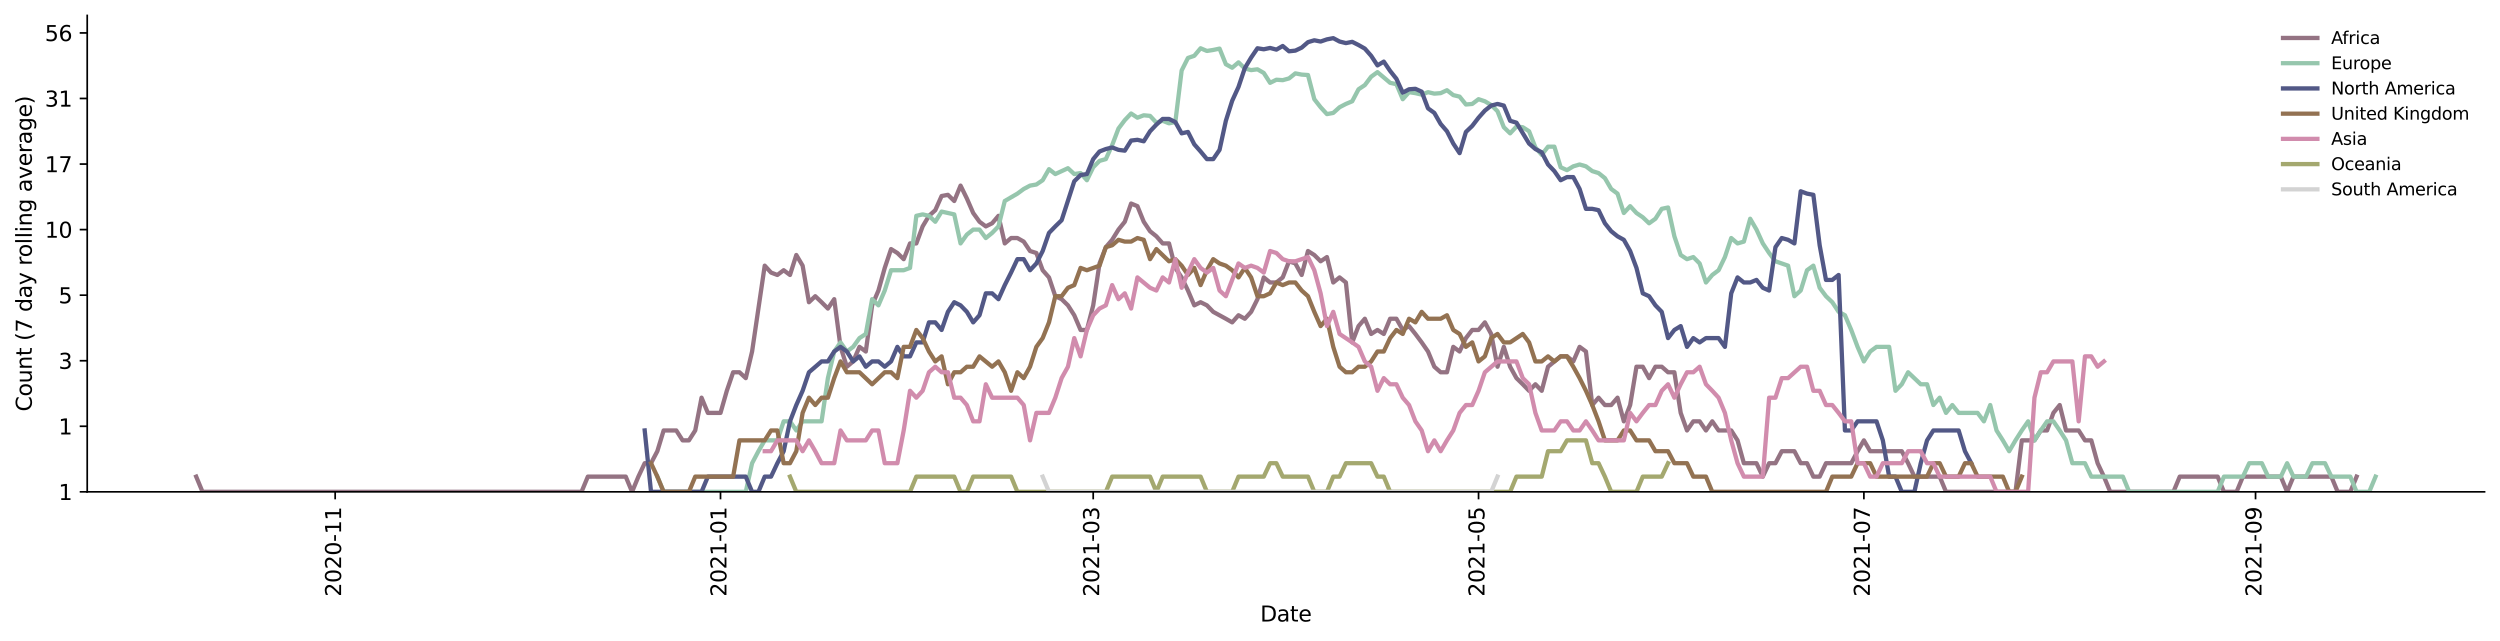 <?xml version="1.0" encoding="utf-8" standalone="no"?>
<!DOCTYPE svg PUBLIC "-//W3C//DTD SVG 1.1//EN"
  "http://www.w3.org/Graphics/SVG/1.1/DTD/svg11.dtd">
<svg height="298.621pt" version="1.1" viewBox="0 0 1163.803 298.621" width="1163.803pt" xmlns="http://www.w3.org/2000/svg" xmlns:xlink="http://www.w3.org/1999/xlink">
 <defs>
  <style type="text/css">*{stroke-linecap:butt;stroke-linejoin:round;}</style>
 </defs>
 <g id="figure_1">
  <g id="patch_1">
   <path d="M 0 298.621 
L 1163.803 298.621 
L 1163.803 0 
L 0 0 
z
" style="fill:#ffffff;"/>
  </g>
  <g id="axes_1">
   <g id="patch_2">
    <path d="M 40.603 228.96 
L 1156.603 228.96 
L 1156.603 7.2 
L 40.603 7.2 
z
" style="fill:#ffffff;"/>
   </g>
   <g id="matplotlib.axis_1">
    <g id="xtick_1">
     <g id="line2d_1">
      <defs>
       <path d="M 0 0 
L 0 3.5 
" id="m519239a15f" style="stroke:#000000;stroke-width:0.8;"/>
      </defs>
      <g>
       <use style="stroke:#000000;stroke-width:0.8;" x="156.026" xlink:href="#m519239a15f" y="228.96"/>
      </g>
     </g>
     <g id="text_1">
      <!-- 2020-11 -->
      <g transform="translate(158.785 277.743)rotate(-90)scale(0.1 -0.1)">
       <defs>
        <path d="M 1228 531 
L 3431 531 
L 3431 0 
L 469 0 
L 469 531 
Q 828 903 1448 1529 
Q 2069 2156 2228 2338 
Q 2531 2678 2651 2914 
Q 2772 3150 2772 3378 
Q 2772 3750 2511 3984 
Q 2250 4219 1831 4219 
Q 1534 4219 1204 4116 
Q 875 4013 500 3803 
L 500 4441 
Q 881 4594 1212 4672 
Q 1544 4750 1819 4750 
Q 2544 4750 2975 4387 
Q 3406 4025 3406 3419 
Q 3406 3131 3298 2873 
Q 3191 2616 2906 2266 
Q 2828 2175 2409 1742 
Q 1991 1309 1228 531 
z
" id="DejaVuSans-32" transform="scale(0.016)"/>
        <path d="M 2034 4250 
Q 1547 4250 1301 3770 
Q 1056 3291 1056 2328 
Q 1056 1369 1301 889 
Q 1547 409 2034 409 
Q 2525 409 2770 889 
Q 3016 1369 3016 2328 
Q 3016 3291 2770 3770 
Q 2525 4250 2034 4250 
z
M 2034 4750 
Q 2819 4750 3233 4129 
Q 3647 3509 3647 2328 
Q 3647 1150 3233 529 
Q 2819 -91 2034 -91 
Q 1250 -91 836 529 
Q 422 1150 422 2328 
Q 422 3509 836 4129 
Q 1250 4750 2034 4750 
z
" id="DejaVuSans-30" transform="scale(0.016)"/>
        <path d="M 313 2009 
L 1997 2009 
L 1997 1497 
L 313 1497 
L 313 2009 
z
" id="DejaVuSans-2d" transform="scale(0.016)"/>
        <path d="M 794 531 
L 1825 531 
L 1825 4091 
L 703 3866 
L 703 4441 
L 1819 4666 
L 2450 4666 
L 2450 531 
L 3481 531 
L 3481 0 
L 794 0 
L 794 531 
z
" id="DejaVuSans-31" transform="scale(0.016)"/>
       </defs>
       <use xlink:href="#DejaVuSans-32"/>
       <use x="63.623" xlink:href="#DejaVuSans-30"/>
       <use x="127.246" xlink:href="#DejaVuSans-32"/>
       <use x="190.869" xlink:href="#DejaVuSans-30"/>
       <use x="254.492" xlink:href="#DejaVuSans-2d"/>
       <use x="290.576" xlink:href="#DejaVuSans-31"/>
       <use x="354.199" xlink:href="#DejaVuSans-31"/>
      </g>
     </g>
    </g>
    <g id="xtick_2">
     <g id="line2d_2">
      <g>
       <use style="stroke:#000000;stroke-width:0.8;" x="335.409" xlink:href="#m519239a15f" y="228.96"/>
      </g>
     </g>
     <g id="text_2">
      <!-- 2021-01 -->
      <g transform="translate(338.169 277.743)rotate(-90)scale(0.1 -0.1)">
       <use xlink:href="#DejaVuSans-32"/>
       <use x="63.623" xlink:href="#DejaVuSans-30"/>
       <use x="127.246" xlink:href="#DejaVuSans-32"/>
       <use x="190.869" xlink:href="#DejaVuSans-31"/>
       <use x="254.492" xlink:href="#DejaVuSans-2d"/>
       <use x="290.576" xlink:href="#DejaVuSans-30"/>
       <use x="354.199" xlink:href="#DejaVuSans-31"/>
      </g>
     </g>
    </g>
    <g id="xtick_3">
     <g id="line2d_3">
      <g>
       <use style="stroke:#000000;stroke-width:0.8;" x="508.911" xlink:href="#m519239a15f" y="228.96"/>
      </g>
     </g>
     <g id="text_3">
      <!-- 2021-03 -->
      <g transform="translate(511.671 277.743)rotate(-90)scale(0.1 -0.1)">
       <defs>
        <path d="M 2597 2516 
Q 3050 2419 3304 2112 
Q 3559 1806 3559 1356 
Q 3559 666 3084 287 
Q 2609 -91 1734 -91 
Q 1441 -91 1130 -33 
Q 819 25 488 141 
L 488 750 
Q 750 597 1062 519 
Q 1375 441 1716 441 
Q 2309 441 2620 675 
Q 2931 909 2931 1356 
Q 2931 1769 2642 2001 
Q 2353 2234 1838 2234 
L 1294 2234 
L 1294 2753 
L 1863 2753 
Q 2328 2753 2575 2939 
Q 2822 3125 2822 3475 
Q 2822 3834 2567 4026 
Q 2313 4219 1838 4219 
Q 1578 4219 1281 4162 
Q 984 4106 628 3988 
L 628 4550 
Q 988 4650 1302 4700 
Q 1616 4750 1894 4750 
Q 2613 4750 3031 4423 
Q 3450 4097 3450 3541 
Q 3450 3153 3228 2886 
Q 3006 2619 2597 2516 
z
" id="DejaVuSans-33" transform="scale(0.016)"/>
       </defs>
       <use xlink:href="#DejaVuSans-32"/>
       <use x="63.623" xlink:href="#DejaVuSans-30"/>
       <use x="127.246" xlink:href="#DejaVuSans-32"/>
       <use x="190.869" xlink:href="#DejaVuSans-31"/>
       <use x="254.492" xlink:href="#DejaVuSans-2d"/>
       <use x="290.576" xlink:href="#DejaVuSans-30"/>
       <use x="354.199" xlink:href="#DejaVuSans-33"/>
      </g>
     </g>
    </g>
    <g id="xtick_4">
     <g id="line2d_4">
      <g>
       <use style="stroke:#000000;stroke-width:0.8;" x="688.295" xlink:href="#m519239a15f" y="228.96"/>
      </g>
     </g>
     <g id="text_4">
      <!-- 2021-05 -->
      <g transform="translate(691.054 277.743)rotate(-90)scale(0.1 -0.1)">
       <defs>
        <path d="M 691 4666 
L 3169 4666 
L 3169 4134 
L 1269 4134 
L 1269 2991 
Q 1406 3038 1543 3061 
Q 1681 3084 1819 3084 
Q 2600 3084 3056 2656 
Q 3513 2228 3513 1497 
Q 3513 744 3044 326 
Q 2575 -91 1722 -91 
Q 1428 -91 1123 -41 
Q 819 9 494 109 
L 494 744 
Q 775 591 1075 516 
Q 1375 441 1709 441 
Q 2250 441 2565 725 
Q 2881 1009 2881 1497 
Q 2881 1984 2565 2268 
Q 2250 2553 1709 2553 
Q 1456 2553 1204 2497 
Q 953 2441 691 2322 
L 691 4666 
z
" id="DejaVuSans-35" transform="scale(0.016)"/>
       </defs>
       <use xlink:href="#DejaVuSans-32"/>
       <use x="63.623" xlink:href="#DejaVuSans-30"/>
       <use x="127.246" xlink:href="#DejaVuSans-32"/>
       <use x="190.869" xlink:href="#DejaVuSans-31"/>
       <use x="254.492" xlink:href="#DejaVuSans-2d"/>
       <use x="290.576" xlink:href="#DejaVuSans-30"/>
       <use x="354.199" xlink:href="#DejaVuSans-35"/>
      </g>
     </g>
    </g>
    <g id="xtick_5">
     <g id="line2d_5">
      <g>
       <use style="stroke:#000000;stroke-width:0.8;" x="867.678" xlink:href="#m519239a15f" y="228.96"/>
      </g>
     </g>
     <g id="text_5">
      <!-- 2021-07 -->
      <g transform="translate(870.438 277.743)rotate(-90)scale(0.1 -0.1)">
       <defs>
        <path d="M 525 4666 
L 3525 4666 
L 3525 4397 
L 1831 0 
L 1172 0 
L 2766 4134 
L 525 4134 
L 525 4666 
z
" id="DejaVuSans-37" transform="scale(0.016)"/>
       </defs>
       <use xlink:href="#DejaVuSans-32"/>
       <use x="63.623" xlink:href="#DejaVuSans-30"/>
       <use x="127.246" xlink:href="#DejaVuSans-32"/>
       <use x="190.869" xlink:href="#DejaVuSans-31"/>
       <use x="254.492" xlink:href="#DejaVuSans-2d"/>
       <use x="290.576" xlink:href="#DejaVuSans-30"/>
       <use x="354.199" xlink:href="#DejaVuSans-37"/>
      </g>
     </g>
    </g>
    <g id="xtick_6">
     <g id="line2d_6">
      <g>
       <use style="stroke:#000000;stroke-width:0.8;" x="1050.002" xlink:href="#m519239a15f" y="228.96"/>
      </g>
     </g>
     <g id="text_6">
      <!-- 2021-09 -->
      <g transform="translate(1052.762 277.743)rotate(-90)scale(0.1 -0.1)">
       <defs>
        <path d="M 703 97 
L 703 672 
Q 941 559 1184 500 
Q 1428 441 1663 441 
Q 2288 441 2617 861 
Q 2947 1281 2994 2138 
Q 2813 1869 2534 1725 
Q 2256 1581 1919 1581 
Q 1219 1581 811 2004 
Q 403 2428 403 3163 
Q 403 3881 828 4315 
Q 1253 4750 1959 4750 
Q 2769 4750 3195 4129 
Q 3622 3509 3622 2328 
Q 3622 1225 3098 567 
Q 2575 -91 1691 -91 
Q 1453 -91 1209 -44 
Q 966 3 703 97 
z
M 1959 2075 
Q 2384 2075 2632 2365 
Q 2881 2656 2881 3163 
Q 2881 3666 2632 3958 
Q 2384 4250 1959 4250 
Q 1534 4250 1286 3958 
Q 1038 3666 1038 3163 
Q 1038 2656 1286 2365 
Q 1534 2075 1959 2075 
z
" id="DejaVuSans-39" transform="scale(0.016)"/>
       </defs>
       <use xlink:href="#DejaVuSans-32"/>
       <use x="63.623" xlink:href="#DejaVuSans-30"/>
       <use x="127.246" xlink:href="#DejaVuSans-32"/>
       <use x="190.869" xlink:href="#DejaVuSans-31"/>
       <use x="254.492" xlink:href="#DejaVuSans-2d"/>
       <use x="290.576" xlink:href="#DejaVuSans-30"/>
       <use x="354.199" xlink:href="#DejaVuSans-39"/>
      </g>
     </g>
    </g>
    <g id="text_7">
     <!-- Date -->
     <g transform="translate(586.652 289.341)scale(0.1 -0.1)">
      <defs>
       <path d="M 1259 4147 
L 1259 519 
L 2022 519 
Q 2988 519 3436 956 
Q 3884 1394 3884 2338 
Q 3884 3275 3436 3711 
Q 2988 4147 2022 4147 
L 1259 4147 
z
M 628 4666 
L 1925 4666 
Q 3281 4666 3915 4102 
Q 4550 3538 4550 2338 
Q 4550 1131 3912 565 
Q 3275 0 1925 0 
L 628 0 
L 628 4666 
z
" id="DejaVuSans-44" transform="scale(0.016)"/>
       <path d="M 2194 1759 
Q 1497 1759 1228 1600 
Q 959 1441 959 1056 
Q 959 750 1161 570 
Q 1363 391 1709 391 
Q 2188 391 2477 730 
Q 2766 1069 2766 1631 
L 2766 1759 
L 2194 1759 
z
M 3341 1997 
L 3341 0 
L 2766 0 
L 2766 531 
Q 2569 213 2275 61 
Q 1981 -91 1556 -91 
Q 1019 -91 701 211 
Q 384 513 384 1019 
Q 384 1609 779 1909 
Q 1175 2209 1959 2209 
L 2766 2209 
L 2766 2266 
Q 2766 2663 2505 2880 
Q 2244 3097 1772 3097 
Q 1472 3097 1187 3025 
Q 903 2953 641 2809 
L 641 3341 
Q 956 3463 1253 3523 
Q 1550 3584 1831 3584 
Q 2591 3584 2966 3190 
Q 3341 2797 3341 1997 
z
" id="DejaVuSans-61" transform="scale(0.016)"/>
       <path d="M 1172 4494 
L 1172 3500 
L 2356 3500 
L 2356 3053 
L 1172 3053 
L 1172 1153 
Q 1172 725 1289 603 
Q 1406 481 1766 481 
L 2356 481 
L 2356 0 
L 1766 0 
Q 1100 0 847 248 
Q 594 497 594 1153 
L 594 3053 
L 172 3053 
L 172 3500 
L 594 3500 
L 594 4494 
L 1172 4494 
z
" id="DejaVuSans-74" transform="scale(0.016)"/>
       <path d="M 3597 1894 
L 3597 1613 
L 953 1613 
Q 991 1019 1311 708 
Q 1631 397 2203 397 
Q 2534 397 2845 478 
Q 3156 559 3463 722 
L 3463 178 
Q 3153 47 2828 -22 
Q 2503 -91 2169 -91 
Q 1331 -91 842 396 
Q 353 884 353 1716 
Q 353 2575 817 3079 
Q 1281 3584 2069 3584 
Q 2775 3584 3186 3129 
Q 3597 2675 3597 1894 
z
M 3022 2063 
Q 3016 2534 2758 2815 
Q 2500 3097 2075 3097 
Q 1594 3097 1305 2825 
Q 1016 2553 972 2059 
L 3022 2063 
z
" id="DejaVuSans-65" transform="scale(0.016)"/>
      </defs>
      <use xlink:href="#DejaVuSans-44"/>
      <use x="77.002" xlink:href="#DejaVuSans-61"/>
      <use x="138.281" xlink:href="#DejaVuSans-74"/>
      <use x="177.49" xlink:href="#DejaVuSans-65"/>
     </g>
    </g>
   </g>
   <g id="matplotlib.axis_2">
    <g id="ytick_1">
     <g id="line2d_7">
      <defs>
       <path d="M 0 0 
L -3.5 0 
" id="m9d8c15769d" style="stroke:#000000;stroke-width:0.8;"/>
      </defs>
      <g>
       <use style="stroke:#000000;stroke-width:0.8;" x="40.603" xlink:href="#m9d8c15769d" y="228.96"/>
      </g>
     </g>
     <g id="text_8">
      <!-- 1 -->
      <g transform="translate(27.241 232.759)scale(0.1 -0.1)">
       <use xlink:href="#DejaVuSans-31"/>
      </g>
     </g>
    </g>
    <g id="ytick_2">
     <g id="line2d_8">
      <g>
       <use style="stroke:#000000;stroke-width:0.8;" x="40.603" xlink:href="#m9d8c15769d" y="198.441"/>
      </g>
     </g>
     <g id="text_9">
      <!-- 1 -->
      <g transform="translate(27.241 202.241)scale(0.1 -0.1)">
       <use xlink:href="#DejaVuSans-31"/>
      </g>
     </g>
    </g>
    <g id="ytick_3">
     <g id="line2d_9">
      <g>
       <use style="stroke:#000000;stroke-width:0.8;" x="40.603" xlink:href="#m9d8c15769d" y="167.923"/>
      </g>
     </g>
     <g id="text_10">
      <!-- 3 -->
      <g transform="translate(27.241 171.722)scale(0.1 -0.1)">
       <use xlink:href="#DejaVuSans-33"/>
      </g>
     </g>
    </g>
    <g id="ytick_4">
     <g id="line2d_10">
      <g>
       <use style="stroke:#000000;stroke-width:0.8;" x="40.603" xlink:href="#m9d8c15769d" y="137.404"/>
      </g>
     </g>
     <g id="text_11">
      <!-- 5 -->
      <g transform="translate(27.241 141.203)scale(0.1 -0.1)">
       <use xlink:href="#DejaVuSans-35"/>
      </g>
     </g>
    </g>
    <g id="ytick_5">
     <g id="line2d_11">
      <g>
       <use style="stroke:#000000;stroke-width:0.8;" x="40.603" xlink:href="#m9d8c15769d" y="106.885"/>
      </g>
     </g>
     <g id="text_12">
      <!-- 10 -->
      <g transform="translate(20.878 110.685)scale(0.1 -0.1)">
       <use xlink:href="#DejaVuSans-31"/>
       <use x="63.623" xlink:href="#DejaVuSans-30"/>
      </g>
     </g>
    </g>
    <g id="ytick_6">
     <g id="line2d_12">
      <g>
       <use style="stroke:#000000;stroke-width:0.8;" x="40.603" xlink:href="#m9d8c15769d" y="76.367"/>
      </g>
     </g>
     <g id="text_13">
      <!-- 17 -->
      <g transform="translate(20.878 80.166)scale(0.1 -0.1)">
       <use xlink:href="#DejaVuSans-31"/>
       <use x="63.623" xlink:href="#DejaVuSans-37"/>
      </g>
     </g>
    </g>
    <g id="ytick_7">
     <g id="line2d_13">
      <g>
       <use style="stroke:#000000;stroke-width:0.8;" x="40.603" xlink:href="#m9d8c15769d" y="45.848"/>
      </g>
     </g>
     <g id="text_14">
      <!-- 31 -->
      <g transform="translate(20.878 49.647)scale(0.1 -0.1)">
       <use xlink:href="#DejaVuSans-33"/>
       <use x="63.623" xlink:href="#DejaVuSans-31"/>
      </g>
     </g>
    </g>
    <g id="ytick_8">
     <g id="line2d_14">
      <g>
       <use style="stroke:#000000;stroke-width:0.8;" x="40.603" xlink:href="#m9d8c15769d" y="15.329"/>
      </g>
     </g>
     <g id="text_15">
      <!-- 56 -->
      <g transform="translate(20.878 19.129)scale(0.1 -0.1)">
       <defs>
        <path d="M 2113 2584 
Q 1688 2584 1439 2293 
Q 1191 2003 1191 1497 
Q 1191 994 1439 701 
Q 1688 409 2113 409 
Q 2538 409 2786 701 
Q 3034 994 3034 1497 
Q 3034 2003 2786 2293 
Q 2538 2584 2113 2584 
z
M 3366 4563 
L 3366 3988 
Q 3128 4100 2886 4159 
Q 2644 4219 2406 4219 
Q 1781 4219 1451 3797 
Q 1122 3375 1075 2522 
Q 1259 2794 1537 2939 
Q 1816 3084 2150 3084 
Q 2853 3084 3261 2657 
Q 3669 2231 3669 1497 
Q 3669 778 3244 343 
Q 2819 -91 2113 -91 
Q 1303 -91 875 529 
Q 447 1150 447 2328 
Q 447 3434 972 4092 
Q 1497 4750 2381 4750 
Q 2619 4750 2861 4703 
Q 3103 4656 3366 4563 
z
" id="DejaVuSans-36" transform="scale(0.016)"/>
       </defs>
       <use xlink:href="#DejaVuSans-35"/>
       <use x="63.623" xlink:href="#DejaVuSans-36"/>
      </g>
     </g>
    </g>
    <g id="text_16">
     <!-- Count (7 day rolling average) -->
     <g transform="translate(14.798 191.548)rotate(-90)scale(0.1 -0.1)">
      <defs>
       <path d="M 4122 4306 
L 4122 3641 
Q 3803 3938 3442 4084 
Q 3081 4231 2675 4231 
Q 1875 4231 1450 3742 
Q 1025 3253 1025 2328 
Q 1025 1406 1450 917 
Q 1875 428 2675 428 
Q 3081 428 3442 575 
Q 3803 722 4122 1019 
L 4122 359 
Q 3791 134 3420 21 
Q 3050 -91 2638 -91 
Q 1578 -91 968 557 
Q 359 1206 359 2328 
Q 359 3453 968 4101 
Q 1578 4750 2638 4750 
Q 3056 4750 3426 4639 
Q 3797 4528 4122 4306 
z
" id="DejaVuSans-43" transform="scale(0.016)"/>
       <path d="M 1959 3097 
Q 1497 3097 1228 2736 
Q 959 2375 959 1747 
Q 959 1119 1226 758 
Q 1494 397 1959 397 
Q 2419 397 2687 759 
Q 2956 1122 2956 1747 
Q 2956 2369 2687 2733 
Q 2419 3097 1959 3097 
z
M 1959 3584 
Q 2709 3584 3137 3096 
Q 3566 2609 3566 1747 
Q 3566 888 3137 398 
Q 2709 -91 1959 -91 
Q 1206 -91 779 398 
Q 353 888 353 1747 
Q 353 2609 779 3096 
Q 1206 3584 1959 3584 
z
" id="DejaVuSans-6f" transform="scale(0.016)"/>
       <path d="M 544 1381 
L 544 3500 
L 1119 3500 
L 1119 1403 
Q 1119 906 1312 657 
Q 1506 409 1894 409 
Q 2359 409 2629 706 
Q 2900 1003 2900 1516 
L 2900 3500 
L 3475 3500 
L 3475 0 
L 2900 0 
L 2900 538 
Q 2691 219 2414 64 
Q 2138 -91 1772 -91 
Q 1169 -91 856 284 
Q 544 659 544 1381 
z
M 1991 3584 
L 1991 3584 
z
" id="DejaVuSans-75" transform="scale(0.016)"/>
       <path d="M 3513 2113 
L 3513 0 
L 2938 0 
L 2938 2094 
Q 2938 2591 2744 2837 
Q 2550 3084 2163 3084 
Q 1697 3084 1428 2787 
Q 1159 2491 1159 1978 
L 1159 0 
L 581 0 
L 581 3500 
L 1159 3500 
L 1159 2956 
Q 1366 3272 1645 3428 
Q 1925 3584 2291 3584 
Q 2894 3584 3203 3211 
Q 3513 2838 3513 2113 
z
" id="DejaVuSans-6e" transform="scale(0.016)"/>
       <path id="DejaVuSans-20" transform="scale(0.016)"/>
       <path d="M 1984 4856 
Q 1566 4138 1362 3434 
Q 1159 2731 1159 2009 
Q 1159 1288 1364 580 
Q 1569 -128 1984 -844 
L 1484 -844 
Q 1016 -109 783 600 
Q 550 1309 550 2009 
Q 550 2706 781 3412 
Q 1013 4119 1484 4856 
L 1984 4856 
z
" id="DejaVuSans-28" transform="scale(0.016)"/>
       <path d="M 2906 2969 
L 2906 4863 
L 3481 4863 
L 3481 0 
L 2906 0 
L 2906 525 
Q 2725 213 2448 61 
Q 2172 -91 1784 -91 
Q 1150 -91 751 415 
Q 353 922 353 1747 
Q 353 2572 751 3078 
Q 1150 3584 1784 3584 
Q 2172 3584 2448 3432 
Q 2725 3281 2906 2969 
z
M 947 1747 
Q 947 1113 1208 752 
Q 1469 391 1925 391 
Q 2381 391 2643 752 
Q 2906 1113 2906 1747 
Q 2906 2381 2643 2742 
Q 2381 3103 1925 3103 
Q 1469 3103 1208 2742 
Q 947 2381 947 1747 
z
" id="DejaVuSans-64" transform="scale(0.016)"/>
       <path d="M 2059 -325 
Q 1816 -950 1584 -1140 
Q 1353 -1331 966 -1331 
L 506 -1331 
L 506 -850 
L 844 -850 
Q 1081 -850 1212 -737 
Q 1344 -625 1503 -206 
L 1606 56 
L 191 3500 
L 800 3500 
L 1894 763 
L 2988 3500 
L 3597 3500 
L 2059 -325 
z
" id="DejaVuSans-79" transform="scale(0.016)"/>
       <path d="M 2631 2963 
Q 2534 3019 2420 3045 
Q 2306 3072 2169 3072 
Q 1681 3072 1420 2755 
Q 1159 2438 1159 1844 
L 1159 0 
L 581 0 
L 581 3500 
L 1159 3500 
L 1159 2956 
Q 1341 3275 1631 3429 
Q 1922 3584 2338 3584 
Q 2397 3584 2469 3576 
Q 2541 3569 2628 3553 
L 2631 2963 
z
" id="DejaVuSans-72" transform="scale(0.016)"/>
       <path d="M 603 4863 
L 1178 4863 
L 1178 0 
L 603 0 
L 603 4863 
z
" id="DejaVuSans-6c" transform="scale(0.016)"/>
       <path d="M 603 3500 
L 1178 3500 
L 1178 0 
L 603 0 
L 603 3500 
z
M 603 4863 
L 1178 4863 
L 1178 4134 
L 603 4134 
L 603 4863 
z
" id="DejaVuSans-69" transform="scale(0.016)"/>
       <path d="M 2906 1791 
Q 2906 2416 2648 2759 
Q 2391 3103 1925 3103 
Q 1463 3103 1205 2759 
Q 947 2416 947 1791 
Q 947 1169 1205 825 
Q 1463 481 1925 481 
Q 2391 481 2648 825 
Q 2906 1169 2906 1791 
z
M 3481 434 
Q 3481 -459 3084 -895 
Q 2688 -1331 1869 -1331 
Q 1566 -1331 1297 -1286 
Q 1028 -1241 775 -1147 
L 775 -588 
Q 1028 -725 1275 -790 
Q 1522 -856 1778 -856 
Q 2344 -856 2625 -561 
Q 2906 -266 2906 331 
L 2906 616 
Q 2728 306 2450 153 
Q 2172 0 1784 0 
Q 1141 0 747 490 
Q 353 981 353 1791 
Q 353 2603 747 3093 
Q 1141 3584 1784 3584 
Q 2172 3584 2450 3431 
Q 2728 3278 2906 2969 
L 2906 3500 
L 3481 3500 
L 3481 434 
z
" id="DejaVuSans-67" transform="scale(0.016)"/>
       <path d="M 191 3500 
L 800 3500 
L 1894 563 
L 2988 3500 
L 3597 3500 
L 2284 0 
L 1503 0 
L 191 3500 
z
" id="DejaVuSans-76" transform="scale(0.016)"/>
       <path d="M 513 4856 
L 1013 4856 
Q 1481 4119 1714 3412 
Q 1947 2706 1947 2009 
Q 1947 1309 1714 600 
Q 1481 -109 1013 -844 
L 513 -844 
Q 928 -128 1133 580 
Q 1338 1288 1338 2009 
Q 1338 2731 1133 3434 
Q 928 4138 513 4856 
z
" id="DejaVuSans-29" transform="scale(0.016)"/>
      </defs>
      <use xlink:href="#DejaVuSans-43"/>
      <use x="69.824" xlink:href="#DejaVuSans-6f"/>
      <use x="131.006" xlink:href="#DejaVuSans-75"/>
      <use x="194.385" xlink:href="#DejaVuSans-6e"/>
      <use x="257.764" xlink:href="#DejaVuSans-74"/>
      <use x="296.973" xlink:href="#DejaVuSans-20"/>
      <use x="328.76" xlink:href="#DejaVuSans-28"/>
      <use x="367.773" xlink:href="#DejaVuSans-37"/>
      <use x="431.396" xlink:href="#DejaVuSans-20"/>
      <use x="463.184" xlink:href="#DejaVuSans-64"/>
      <use x="526.66" xlink:href="#DejaVuSans-61"/>
      <use x="587.939" xlink:href="#DejaVuSans-79"/>
      <use x="647.119" xlink:href="#DejaVuSans-20"/>
      <use x="678.906" xlink:href="#DejaVuSans-72"/>
      <use x="717.77" xlink:href="#DejaVuSans-6f"/>
      <use x="778.951" xlink:href="#DejaVuSans-6c"/>
      <use x="806.734" xlink:href="#DejaVuSans-6c"/>
      <use x="834.518" xlink:href="#DejaVuSans-69"/>
      <use x="862.301" xlink:href="#DejaVuSans-6e"/>
      <use x="925.68" xlink:href="#DejaVuSans-67"/>
      <use x="989.156" xlink:href="#DejaVuSans-20"/>
      <use x="1020.943" xlink:href="#DejaVuSans-61"/>
      <use x="1082.223" xlink:href="#DejaVuSans-76"/>
      <use x="1141.402" xlink:href="#DejaVuSans-65"/>
      <use x="1202.926" xlink:href="#DejaVuSans-72"/>
      <use x="1244.039" xlink:href="#DejaVuSans-61"/>
      <use x="1305.318" xlink:href="#DejaVuSans-67"/>
      <use x="1368.795" xlink:href="#DejaVuSans-65"/>
      <use x="1430.318" xlink:href="#DejaVuSans-29"/>
     </g>
    </g>
   </g>
   <g id="line2d_15">
    <path clip-path="url(#p90773773af)" d="M 91.33 221.881 
L 94.271 228.96 
L 270.714 228.96 
L 273.655 221.881 
L 291.299 221.881 
L 294.239 228.96 
L 297.18 221.881 
L 300.121 215.636 
L 303.062 215.636 
L 306.002 210.05 
L 308.943 200.384 
L 314.824 200.384 
L 317.765 204.997 
L 320.706 204.997 
L 323.647 200.384 
L 326.587 185.133 
L 329.528 192.212 
L 335.409 192.212 
L 338.35 181.918 
L 341.291 173.302 
L 344.232 173.302 
L 347.172 176.022 
L 350.113 163.636 
L 355.994 123.674 
L 358.935 126.888 
L 361.876 128.004 
L 364.817 125.795 
L 367.757 128.004 
L 370.698 118.716 
L 373.639 123.674 
L 376.579 140.687 
L 379.52 137.896 
L 382.461 140.687 
L 385.402 143.634 
L 388.342 139.274 
L 391.283 161.472 
L 394.224 170.716 
L 397.164 168.249 
L 400.105 161.472 
L 403.046 163.636 
L 405.987 142.14 
L 408.927 135.245 
L 411.868 124.724 
L 414.809 115.949 
L 417.749 117.777 
L 420.69 120.644 
L 423.631 113.32 
L 426.572 113.32 
L 429.512 105.392 
L 432.453 100.473 
L 435.394 97.854 
L 438.334 91.256 
L 441.275 90.695 
L 444.216 93.562 
L 447.156 86.409 
L 450.097 92.396 
L 453.038 99.147 
L 455.979 103.228 
L 458.919 105.392 
L 461.86 103.939 
L 464.801 100.473 
L 467.741 113.32 
L 470.682 110.814 
L 473.623 110.814 
L 476.564 112.471 
L 479.504 116.855 
L 482.445 117.777 
L 485.386 125.795 
L 488.326 129.145 
L 491.267 137.896 
L 494.208 139.274 
L 497.149 142.14 
L 500.089 146.753 
L 503.03 153.603 
L 505.971 153.603 
L 508.911 142.14 
L 511.852 122.645 
L 514.793 115.058 
L 517.734 111.636 
L 520.674 106.885 
L 523.615 103.228 
L 526.556 94.753 
L 529.496 95.972 
L 532.437 103.228 
L 535.378 107.648 
L 538.319 110.005 
L 541.259 113.32 
L 544.2 113.32 
L 547.141 124.724 
L 550.081 129.145 
L 553.022 135.245 
L 555.963 142.14 
L 558.904 140.687 
L 561.844 142.14 
L 564.785 145.17 
L 570.666 148.384 
L 573.607 150.068 
L 576.548 146.753 
L 579.489 148.384 
L 582.429 145.17 
L 585.37 139.274 
L 588.311 129.145 
L 591.251 131.501 
L 594.192 131.501 
L 597.133 129.145 
L 600.073 121.635 
L 603.014 122.645 
L 605.955 128.004 
L 608.896 116.855 
L 611.836 118.716 
L 614.777 121.635 
L 617.718 119.671 
L 620.658 131.501 
L 623.599 129.145 
L 626.54 131.501 
L 629.481 159.393 
L 632.421 151.806 
L 635.362 148.384 
L 638.303 155.464 
L 641.243 153.603 
L 644.184 155.464 
L 647.125 148.384 
L 650.066 148.384 
L 653.006 153.603 
L 655.947 151.806 
L 658.888 155.464 
L 661.828 159.393 
L 664.769 163.636 
L 667.71 170.716 
L 670.651 173.302 
L 673.591 173.302 
L 676.532 161.472 
L 679.473 163.636 
L 682.413 157.392 
L 685.354 153.603 
L 688.295 153.603 
L 691.236 150.068 
L 694.176 155.464 
L 697.117 170.716 
L 700.058 161.472 
L 702.998 170.716 
L 705.939 176.022 
L 708.88 178.888 
L 711.821 181.918 
L 714.761 178.888 
L 717.702 181.918 
L 720.643 170.716 
L 726.524 165.893 
L 729.465 165.893 
L 732.405 168.249 
L 735.346 161.472 
L 738.287 163.636 
L 741.228 188.554 
L 744.168 185.133 
L 747.109 188.554 
L 750.05 188.554 
L 752.99 185.133 
L 755.931 196.141 
L 758.872 188.554 
L 761.813 170.716 
L 764.753 170.716 
L 767.694 176.022 
L 770.635 170.716 
L 773.575 170.716 
L 776.516 173.302 
L 779.457 173.302 
L 782.398 192.212 
L 785.338 200.384 
L 788.279 196.141 
L 791.22 196.141 
L 794.16 200.384 
L 797.101 196.141 
L 800.042 200.384 
L 805.923 200.384 
L 808.864 204.997 
L 811.805 215.636 
L 817.686 215.636 
L 820.627 221.881 
L 823.568 215.636 
L 826.508 215.636 
L 829.449 210.05 
L 835.33 210.05 
L 838.271 215.636 
L 841.212 215.636 
L 844.153 221.881 
L 847.093 221.881 
L 850.034 215.636 
L 861.797 215.636 
L 864.738 210.05 
L 867.678 204.997 
L 870.619 210.05 
L 885.322 210.05 
L 888.263 215.636 
L 891.204 221.881 
L 902.967 221.881 
L 905.907 228.96 
L 938.255 228.96 
L 941.196 204.997 
L 947.077 204.997 
L 950.018 200.384 
L 952.959 200.384 
L 955.9 192.212 
L 958.84 188.554 
L 961.781 200.384 
L 967.662 200.384 
L 970.603 204.997 
L 973.544 204.997 
L 976.485 215.636 
L 979.425 221.881 
L 982.366 228.96 
L 1011.773 228.96 
L 1014.714 221.881 
L 1032.358 221.881 
L 1035.299 228.96 
L 1041.18 228.96 
L 1044.121 221.881 
L 1061.765 221.881 
L 1064.706 228.96 
L 1067.647 221.881 
L 1085.291 221.881 
L 1088.232 228.96 
L 1094.113 228.96 
L 1097.054 221.881 
L 1097.054 221.881 
" style="fill:none;stroke:#947383;stroke-linecap:square;stroke-width:2;"/>
   </g>
   <g id="line2d_16">
    <path clip-path="url(#p90773773af)" d="M 306.002 221.881 
L 308.943 228.96 
L 347.172 228.96 
L 350.113 215.636 
L 353.054 210.05 
L 355.994 204.997 
L 361.876 204.997 
L 364.817 196.141 
L 367.757 196.141 
L 370.698 200.384 
L 373.639 196.141 
L 382.461 196.141 
L 385.402 176.022 
L 388.342 163.636 
L 391.283 159.393 
L 394.224 163.636 
L 397.164 161.472 
L 400.105 157.392 
L 403.046 155.464 
L 405.987 139.274 
L 408.927 142.14 
L 411.868 135.245 
L 414.809 125.795 
L 420.69 125.795 
L 423.631 124.724 
L 426.572 100.473 
L 429.512 99.806 
L 432.453 100.473 
L 435.394 103.228 
L 438.334 98.497 
L 444.216 99.806 
L 447.156 113.32 
L 450.097 109.208 
L 453.038 106.885 
L 455.979 106.885 
L 458.919 110.814 
L 461.86 108.422 
L 464.801 105.392 
L 467.741 93.562 
L 473.623 90.14 
L 476.564 87.976 
L 479.504 86.409 
L 482.445 85.896 
L 485.386 83.896 
L 488.326 78.753 
L 491.267 81.029 
L 497.149 78.31 
L 500.089 81.029 
L 503.03 80.566 
L 505.971 83.896 
L 508.911 77.87 
L 511.852 74.888 
L 514.793 74.066 
L 517.734 67.551 
L 520.674 59.844 
L 523.615 55.937 
L 526.556 52.843 
L 529.496 54.791 
L 532.437 53.669 
L 535.378 53.947 
L 538.319 57.109 
L 541.259 56.228 
L 544.2 57.406 
L 547.141 56.814 
L 550.081 32.824 
L 553.022 26.977 
L 555.963 25.98 
L 558.904 22.476 
L 561.844 23.723 
L 564.785 23.252 
L 567.726 22.63 
L 570.666 29.908 
L 573.607 31.529 
L 576.548 29.029 
L 579.489 31.896 
L 582.429 32.637 
L 585.37 32.265 
L 588.311 33.96 
L 591.251 38.556 
L 594.192 37.115 
L 597.133 37.318 
L 600.073 36.509 
L 603.014 34.152 
L 605.955 34.731 
L 608.896 34.926 
L 611.836 46.175 
L 614.777 49.919 
L 617.718 53.117 
L 620.658 52.57 
L 623.599 49.919 
L 626.54 48.389 
L 629.481 47.148 
L 632.421 41.562 
L 635.362 39.61 
L 638.303 35.711 
L 641.243 33.579 
L 647.125 38.556 
L 650.066 39.186 
L 653.006 46.175 
L 655.947 42.904 
L 658.888 43.359 
L 661.828 44.049 
L 664.769 42.904 
L 667.71 43.588 
L 670.651 43.359 
L 673.591 42.005 
L 676.532 44.281 
L 679.473 44.983 
L 682.413 48.641 
L 685.354 48.389 
L 688.295 46.175 
L 691.236 47.148 
L 694.176 48.894 
L 697.117 51.761 
L 700.058 59.224 
L 702.998 62.073 
L 705.939 58.916 
L 708.88 59.224 
L 711.821 61.106 
L 714.761 68.644 
L 717.702 72.065 
L 720.643 68.277 
L 723.583 68.277 
L 726.524 77.87 
L 729.465 79.201 
L 732.405 77.433 
L 735.346 76.571 
L 738.287 77.433 
L 741.228 79.652 
L 744.168 80.566 
L 747.109 82.923 
L 750.05 87.976 
L 752.99 90.14 
L 755.931 99.147 
L 758.872 95.972 
L 761.813 99.147 
L 764.753 101.148 
L 767.694 103.939 
L 770.635 101.832 
L 773.575 97.219 
L 776.516 96.592 
L 779.457 110.005 
L 782.398 118.716 
L 785.338 120.644 
L 788.279 119.671 
L 791.22 122.645 
L 794.16 131.501 
L 797.101 128.004 
L 800.042 125.795 
L 802.983 119.671 
L 805.923 110.814 
L 808.864 113.32 
L 811.805 112.471 
L 814.745 101.832 
L 817.686 106.885 
L 820.627 113.32 
L 823.568 117.777 
L 826.508 121.635 
L 832.39 123.674 
L 835.33 137.896 
L 838.271 135.245 
L 841.212 125.795 
L 844.153 123.674 
L 847.093 133.968 
L 850.034 137.896 
L 852.975 140.687 
L 855.915 145.17 
L 858.856 146.753 
L 861.797 153.603 
L 864.738 161.472 
L 867.678 168.249 
L 870.619 163.636 
L 873.56 161.472 
L 879.441 161.472 
L 882.382 181.918 
L 885.322 178.888 
L 888.263 173.302 
L 894.145 178.888 
L 897.085 178.888 
L 900.026 188.554 
L 902.967 185.133 
L 905.907 192.212 
L 908.848 188.554 
L 911.789 192.212 
L 920.611 192.212 
L 923.552 196.141 
L 926.492 188.554 
L 929.433 200.384 
L 932.374 204.997 
L 935.315 210.05 
L 938.255 204.997 
L 941.196 200.384 
L 944.137 196.141 
L 947.077 204.997 
L 950.018 200.384 
L 952.959 196.141 
L 955.9 196.141 
L 958.84 200.384 
L 961.781 204.997 
L 964.722 215.636 
L 970.603 215.636 
L 973.544 221.881 
L 988.247 221.881 
L 991.188 228.96 
L 1032.358 228.96 
L 1035.299 221.881 
L 1044.121 221.881 
L 1047.062 215.636 
L 1052.943 215.636 
L 1055.884 221.881 
L 1061.765 221.881 
L 1064.706 215.636 
L 1067.647 221.881 
L 1073.528 221.881 
L 1076.469 215.636 
L 1082.35 215.636 
L 1085.291 221.881 
L 1094.113 221.881 
L 1097.054 228.96 
L 1102.935 228.96 
L 1105.876 221.881 
L 1105.876 221.881 
" style="fill:none;stroke:#96c6ad;stroke-linecap:square;stroke-width:2;"/>
   </g>
   <g id="line2d_17">
    <path clip-path="url(#p90773773af)" d="M 300.121 200.384 
L 303.062 228.96 
L 326.587 228.96 
L 329.528 221.881 
L 347.172 221.881 
L 350.113 228.96 
L 353.054 228.96 
L 355.994 221.881 
L 358.935 221.881 
L 361.876 215.636 
L 364.817 210.05 
L 367.757 196.141 
L 370.698 188.554 
L 373.639 181.918 
L 376.579 173.302 
L 382.461 168.249 
L 385.402 168.249 
L 388.342 163.636 
L 391.283 161.472 
L 394.224 163.636 
L 397.164 168.249 
L 400.105 165.893 
L 403.046 170.716 
L 405.987 168.249 
L 408.927 168.249 
L 411.868 170.716 
L 414.809 168.249 
L 417.749 161.472 
L 420.69 165.893 
L 423.631 165.893 
L 426.572 159.393 
L 429.512 159.393 
L 432.453 150.068 
L 435.394 150.068 
L 438.334 153.603 
L 441.275 145.17 
L 444.216 140.687 
L 447.156 142.14 
L 450.097 145.17 
L 453.038 150.068 
L 455.979 146.753 
L 458.919 136.554 
L 461.86 136.554 
L 464.801 139.274 
L 467.741 132.72 
L 470.682 126.888 
L 473.623 120.644 
L 476.564 120.644 
L 479.504 125.795 
L 482.445 122.645 
L 485.386 116.855 
L 488.326 108.422 
L 491.267 105.392 
L 494.208 102.525 
L 500.089 84.389 
L 503.03 81.496 
L 505.971 81.029 
L 508.911 74.066 
L 511.852 70.517 
L 514.793 69.385 
L 517.734 68.644 
L 520.674 69.76 
L 523.615 70.137 
L 526.556 65.43 
L 529.496 65.084 
L 532.437 65.777 
L 535.378 61.106 
L 538.319 58.005 
L 541.259 55.361 
L 544.2 55.361 
L 547.141 56.814 
L 550.081 62.073 
L 553.022 61.427 
L 555.963 67.191 
L 558.904 70.517 
L 561.844 74.066 
L 564.785 74.066 
L 567.726 69.76 
L 570.666 56.228 
L 573.607 46.903 
L 576.548 40.469 
L 579.489 31.712 
L 582.429 26.809 
L 585.37 22.476 
L 588.311 22.94 
L 591.251 22.322 
L 594.192 23.096 
L 597.133 21.408 
L 600.073 23.881 
L 603.014 23.566 
L 605.955 22.168 
L 608.896 19.625 
L 611.836 18.756 
L 614.777 19.334 
L 617.718 18.327 
L 620.658 17.76 
L 623.599 19.334 
L 626.54 20.065 
L 629.481 19.48 
L 632.421 20.956 
L 635.362 22.63 
L 638.303 25.98 
L 641.243 30.443 
L 644.184 28.682 
L 647.125 33.012 
L 650.066 36.71 
L 653.006 43.131 
L 655.947 41.562 
L 658.888 41.341 
L 661.828 42.678 
L 664.769 50.438 
L 667.71 52.57 
L 670.651 57.705 
L 673.591 61.106 
L 676.532 66.834 
L 679.473 71.286 
L 682.413 61.427 
L 685.354 58.611 
L 688.295 54.791 
L 691.236 51.493 
L 694.176 49.148 
L 697.117 48.389 
L 700.058 49.148 
L 702.998 56.228 
L 705.939 57.109 
L 711.821 66.834 
L 714.761 69.385 
L 717.702 70.9 
L 720.643 76.571 
L 723.583 79.652 
L 726.524 83.896 
L 729.465 82.443 
L 732.405 82.443 
L 735.346 87.976 
L 738.287 97.219 
L 741.228 97.219 
L 744.168 97.854 
L 747.109 103.939 
L 750.05 107.648 
L 752.99 110.005 
L 755.931 111.636 
L 758.872 116.855 
L 761.813 124.724 
L 764.753 136.554 
L 767.694 137.896 
L 770.635 142.14 
L 773.575 145.17 
L 776.516 157.392 
L 779.457 153.603 
L 782.398 151.806 
L 785.338 161.472 
L 788.279 157.392 
L 791.22 159.393 
L 794.16 157.392 
L 800.042 157.392 
L 802.983 161.472 
L 805.923 136.554 
L 808.864 129.145 
L 811.805 131.501 
L 814.745 131.501 
L 817.686 130.31 
L 820.627 133.968 
L 823.568 135.245 
L 826.508 115.058 
L 829.449 110.814 
L 832.39 111.636 
L 835.33 113.32 
L 838.271 89.047 
L 841.212 90.14 
L 844.153 90.695 
L 847.093 114.182 
L 850.034 130.31 
L 852.975 130.31 
L 855.915 128.004 
L 858.856 200.384 
L 861.797 200.384 
L 864.738 196.141 
L 873.56 196.141 
L 876.5 204.997 
L 879.441 221.881 
L 882.382 221.881 
L 885.322 228.96 
L 891.204 228.96 
L 894.145 215.636 
L 897.085 204.997 
L 900.026 200.384 
L 911.789 200.384 
L 914.73 210.05 
L 917.67 215.636 
L 917.67 215.636 
" style="fill:none;stroke:#525886;stroke-linecap:square;stroke-width:2;"/>
   </g>
   <g id="line2d_18">
    <path clip-path="url(#p90773773af)" d="M 303.062 215.636 
L 306.002 221.881 
L 308.943 228.96 
L 320.706 228.96 
L 323.647 221.881 
L 341.291 221.881 
L 344.232 204.997 
L 355.994 204.997 
L 358.935 200.384 
L 361.876 200.384 
L 364.817 215.636 
L 367.757 215.636 
L 370.698 210.05 
L 373.639 192.212 
L 376.579 185.133 
L 379.52 188.554 
L 382.461 185.133 
L 385.402 185.133 
L 388.342 176.022 
L 391.283 168.249 
L 394.224 173.302 
L 400.105 173.302 
L 405.987 178.888 
L 411.868 173.302 
L 414.809 173.302 
L 417.749 176.022 
L 420.69 161.472 
L 423.631 161.472 
L 426.572 153.603 
L 429.512 157.392 
L 432.453 163.636 
L 435.394 168.249 
L 438.334 165.893 
L 441.275 178.888 
L 444.216 173.302 
L 447.156 173.302 
L 450.097 170.716 
L 453.038 170.716 
L 455.979 165.893 
L 461.86 170.716 
L 464.801 168.249 
L 467.741 173.302 
L 470.682 181.918 
L 473.623 173.302 
L 476.564 176.022 
L 479.504 170.716 
L 482.445 161.472 
L 485.386 157.392 
L 488.326 150.068 
L 491.267 137.896 
L 494.208 137.896 
L 497.149 133.968 
L 500.089 132.72 
L 503.03 124.724 
L 505.971 125.795 
L 511.852 123.674 
L 514.793 115.058 
L 517.734 114.182 
L 520.674 111.636 
L 523.615 112.471 
L 526.556 112.471 
L 529.496 110.814 
L 532.437 111.636 
L 535.378 120.644 
L 538.319 115.949 
L 544.2 121.635 
L 547.141 120.644 
L 550.081 123.674 
L 553.022 128.004 
L 555.963 124.724 
L 558.904 132.72 
L 561.844 125.795 
L 564.785 120.644 
L 567.726 122.645 
L 570.666 123.674 
L 573.607 125.795 
L 576.548 129.145 
L 579.489 124.724 
L 582.429 129.145 
L 585.37 137.896 
L 588.311 137.896 
L 591.251 136.554 
L 594.192 131.501 
L 597.133 132.72 
L 600.073 131.501 
L 603.014 131.501 
L 605.955 135.245 
L 608.896 137.896 
L 611.836 145.17 
L 614.777 151.806 
L 617.718 148.384 
L 620.658 161.472 
L 623.599 170.716 
L 626.54 173.302 
L 629.481 173.302 
L 632.421 170.716 
L 635.362 170.716 
L 638.303 168.249 
L 641.243 163.636 
L 644.184 163.636 
L 647.125 157.392 
L 650.066 153.603 
L 653.006 155.464 
L 655.947 148.384 
L 658.888 150.068 
L 661.828 145.17 
L 664.769 148.384 
L 670.651 148.384 
L 673.591 146.753 
L 676.532 153.603 
L 679.473 155.464 
L 682.413 161.472 
L 685.354 159.393 
L 688.295 168.249 
L 691.236 165.893 
L 694.176 157.392 
L 697.117 155.464 
L 700.058 159.393 
L 702.998 159.393 
L 708.88 155.464 
L 711.821 159.393 
L 714.761 168.249 
L 717.702 168.249 
L 720.643 165.893 
L 723.583 168.249 
L 726.524 165.893 
L 729.465 165.893 
L 732.405 170.716 
L 735.346 176.022 
L 738.287 181.918 
L 741.228 188.554 
L 744.168 196.141 
L 747.109 204.997 
L 752.99 204.997 
L 755.931 200.384 
L 758.872 200.384 
L 761.813 204.997 
L 767.694 204.997 
L 770.635 210.05 
L 776.516 210.05 
L 779.457 215.636 
L 785.338 215.636 
L 788.279 221.881 
L 794.16 221.881 
L 797.101 228.96 
L 850.034 228.96 
L 852.975 221.881 
L 861.797 221.881 
L 864.738 215.636 
L 870.619 215.636 
L 873.56 221.881 
L 897.085 221.881 
L 900.026 215.636 
L 902.967 215.636 
L 905.907 221.881 
L 911.789 221.881 
L 914.73 215.636 
L 917.67 215.636 
L 920.611 221.881 
L 932.374 221.881 
L 935.315 228.96 
L 938.255 228.96 
L 941.196 221.881 
L 941.196 221.881 
" style="fill:none;stroke:#937252;stroke-linecap:square;stroke-width:2;"/>
   </g>
   <g id="line2d_19">
    <path clip-path="url(#p90773773af)" d="M 355.994 210.05 
L 358.935 210.05 
L 361.876 204.997 
L 370.698 204.997 
L 373.639 210.05 
L 376.579 204.997 
L 379.52 210.05 
L 382.461 215.636 
L 388.342 215.636 
L 391.283 200.384 
L 394.224 204.997 
L 403.046 204.997 
L 405.987 200.384 
L 408.927 200.384 
L 411.868 215.636 
L 417.749 215.636 
L 420.69 200.384 
L 423.631 181.918 
L 426.572 185.133 
L 429.512 181.918 
L 432.453 173.302 
L 435.394 170.716 
L 438.334 173.302 
L 441.275 173.302 
L 444.216 185.133 
L 447.156 185.133 
L 450.097 188.554 
L 453.038 196.141 
L 455.979 196.141 
L 458.919 178.888 
L 461.86 185.133 
L 473.623 185.133 
L 476.564 188.554 
L 479.504 204.997 
L 482.445 192.212 
L 488.326 192.212 
L 491.267 185.133 
L 494.208 176.022 
L 497.149 170.716 
L 500.089 157.392 
L 503.03 165.893 
L 505.971 153.603 
L 508.911 146.753 
L 511.852 143.634 
L 514.793 142.14 
L 517.734 132.72 
L 520.674 139.274 
L 523.615 136.554 
L 526.556 143.634 
L 529.496 129.145 
L 535.378 133.968 
L 538.319 135.245 
L 541.259 129.145 
L 544.2 131.501 
L 547.141 120.644 
L 550.081 133.968 
L 553.022 126.888 
L 555.963 120.644 
L 558.904 124.724 
L 561.844 126.888 
L 564.785 124.724 
L 567.726 135.245 
L 570.666 137.896 
L 576.548 122.645 
L 579.489 124.724 
L 582.429 123.674 
L 585.37 124.724 
L 588.311 126.888 
L 591.251 116.855 
L 594.192 117.777 
L 597.133 120.644 
L 600.073 121.635 
L 603.014 121.635 
L 608.896 119.671 
L 611.836 125.795 
L 614.777 136.554 
L 617.718 151.806 
L 620.658 145.17 
L 623.599 155.464 
L 629.481 159.393 
L 632.421 161.472 
L 635.362 168.249 
L 638.303 170.716 
L 641.243 181.918 
L 644.184 176.022 
L 647.125 178.888 
L 650.066 178.888 
L 653.006 185.133 
L 655.947 188.554 
L 658.888 196.141 
L 661.828 200.384 
L 664.769 210.05 
L 667.71 204.997 
L 670.651 210.05 
L 673.591 204.997 
L 676.532 200.384 
L 679.473 192.212 
L 682.413 188.554 
L 685.354 188.554 
L 688.295 181.918 
L 691.236 173.302 
L 697.117 168.249 
L 705.939 168.249 
L 708.88 176.022 
L 711.821 178.888 
L 714.761 192.212 
L 717.702 200.384 
L 723.583 200.384 
L 726.524 196.141 
L 729.465 196.141 
L 732.405 200.384 
L 735.346 200.384 
L 738.287 196.141 
L 741.228 200.384 
L 744.168 204.997 
L 755.931 204.997 
L 758.872 192.212 
L 761.813 196.141 
L 764.753 192.212 
L 767.694 188.554 
L 770.635 188.554 
L 773.575 181.918 
L 776.516 178.888 
L 779.457 185.133 
L 782.398 178.888 
L 785.338 173.302 
L 788.279 173.302 
L 791.22 170.716 
L 794.16 178.888 
L 797.101 181.918 
L 800.042 185.133 
L 802.983 192.212 
L 805.923 204.997 
L 808.864 215.636 
L 811.805 221.881 
L 820.627 221.881 
L 823.568 185.133 
L 826.508 185.133 
L 829.449 176.022 
L 832.39 176.022 
L 838.271 170.716 
L 841.212 170.716 
L 844.153 181.918 
L 847.093 181.918 
L 850.034 188.554 
L 852.975 188.554 
L 855.915 192.212 
L 858.856 196.141 
L 861.797 196.141 
L 864.738 215.636 
L 867.678 215.636 
L 870.619 221.881 
L 873.56 221.881 
L 876.5 215.636 
L 885.322 215.636 
L 888.263 210.05 
L 894.145 210.05 
L 897.085 215.636 
L 900.026 215.636 
L 902.967 221.881 
L 926.492 221.881 
L 929.433 228.96 
L 944.137 228.96 
L 947.077 185.133 
L 950.018 173.302 
L 952.959 173.302 
L 955.9 168.249 
L 964.722 168.249 
L 967.662 196.141 
L 970.603 165.893 
L 973.544 165.893 
L 976.485 170.716 
L 979.425 168.249 
L 979.425 168.249 
" style="fill:none;stroke:#d18cad;stroke-linecap:square;stroke-width:2;"/>
   </g>
   <g id="line2d_20">
    <path clip-path="url(#p90773773af)" d="M 367.757 221.881 
L 370.698 228.96 
L 423.631 228.96 
L 426.572 221.881 
L 444.216 221.881 
L 447.156 228.96 
L 450.097 228.96 
L 453.038 221.881 
L 470.682 221.881 
L 473.623 228.96 
L 514.793 228.96 
L 517.734 221.881 
L 535.378 221.881 
L 538.319 228.96 
L 541.259 221.881 
L 558.904 221.881 
L 561.844 228.96 
L 573.607 228.96 
L 576.548 221.881 
L 588.311 221.881 
L 591.251 215.636 
L 594.192 215.636 
L 597.133 221.881 
L 608.896 221.881 
L 611.836 228.96 
L 617.718 228.96 
L 620.658 221.881 
L 623.599 221.881 
L 626.54 215.636 
L 638.303 215.636 
L 641.243 221.881 
L 644.184 221.881 
L 647.125 228.96 
L 702.998 228.96 
L 705.939 221.881 
L 717.702 221.881 
L 720.643 210.05 
L 726.524 210.05 
L 729.465 204.997 
L 738.287 204.997 
L 741.228 215.636 
L 744.168 215.636 
L 747.109 221.881 
L 750.05 228.96 
L 761.813 228.96 
L 764.753 221.881 
L 773.575 221.881 
L 776.516 215.636 
L 776.516 215.636 
" style="fill:none;stroke:#a4a86f;stroke-linecap:square;stroke-width:2;"/>
   </g>
   <g id="line2d_21">
    <path clip-path="url(#p90773773af)" d="M 485.386 221.881 
L 488.326 228.96 
L 491.267 228.96 
L 494.208 228.96 
L 497.149 228.96 
L 500.089 228.96 
L 503.03 228.96 
L 505.971 228.96 
L 508.911 228.96 
L 511.852 228.96 
L 514.793 228.96 
L 517.734 228.96 
L 520.674 228.96 
L 523.615 228.96 
L 526.556 228.96 
L 529.496 228.96 
L 532.437 228.96 
L 535.378 228.96 
L 538.319 228.96 
L 541.259 228.96 
L 544.2 228.96 
L 547.141 228.96 
L 550.081 228.96 
L 553.022 228.96 
L 555.963 228.96 
L 558.904 228.96 
L 561.844 228.96 
L 564.785 228.96 
L 567.726 228.96 
L 570.666 228.96 
L 573.607 228.96 
L 576.548 228.96 
L 579.489 228.96 
L 582.429 228.96 
L 585.37 228.96 
L 588.311 228.96 
L 591.251 228.96 
L 594.192 228.96 
L 597.133 228.96 
L 600.073 228.96 
L 603.014 228.96 
L 605.955 228.96 
L 608.896 228.96 
L 611.836 228.96 
L 614.777 228.96 
L 617.718 228.96 
L 620.658 228.96 
L 623.599 228.96 
L 626.54 228.96 
L 629.481 228.96 
L 632.421 228.96 
L 635.362 228.96 
L 638.303 228.96 
L 641.243 228.96 
L 644.184 228.96 
L 647.125 228.96 
L 650.066 228.96 
L 653.006 228.96 
L 655.947 228.96 
L 658.888 228.96 
L 661.828 228.96 
L 664.769 228.96 
L 667.71 228.96 
L 670.651 228.96 
L 673.591 228.96 
L 676.532 228.96 
L 679.473 228.96 
L 682.413 228.96 
L 685.354 228.96 
L 688.295 228.96 
L 691.236 228.96 
L 694.176 228.96 
L 697.117 221.881 
" style="fill:none;stroke:#d3d3d3;stroke-linecap:square;stroke-width:2;"/>
   </g>
   <g id="patch_3">
    <path d="M 40.603 228.96 
L 40.603 7.2 
" style="fill:none;stroke:#000000;stroke-linecap:square;stroke-linejoin:miter;stroke-width:0.8;"/>
   </g>
   <g id="patch_4">
    <path d="M 40.603 228.96 
L 1156.603 228.96 
" style="fill:none;stroke:#000000;stroke-linecap:square;stroke-linejoin:miter;stroke-width:0.8;"/>
   </g>
   <g id="legend_1">
    <g id="line2d_22">
     <path d="M 1062.792 17.679 
L 1078.792 17.679 
" style="fill:none;stroke:#947383;stroke-linecap:square;stroke-width:2;"/>
    </g>
    <g id="line2d_23"/>
    <g id="text_17">
     <!-- Africa -->
     <g transform="translate(1085.192 20.479)scale(0.08 -0.08)">
      <defs>
       <path d="M 2188 4044 
L 1331 1722 
L 3047 1722 
L 2188 4044 
z
M 1831 4666 
L 2547 4666 
L 4325 0 
L 3669 0 
L 3244 1197 
L 1141 1197 
L 716 0 
L 50 0 
L 1831 4666 
z
" id="DejaVuSans-41" transform="scale(0.016)"/>
       <path d="M 2375 4863 
L 2375 4384 
L 1825 4384 
Q 1516 4384 1395 4259 
Q 1275 4134 1275 3809 
L 1275 3500 
L 2222 3500 
L 2222 3053 
L 1275 3053 
L 1275 0 
L 697 0 
L 697 3053 
L 147 3053 
L 147 3500 
L 697 3500 
L 697 3744 
Q 697 4328 969 4595 
Q 1241 4863 1831 4863 
L 2375 4863 
z
" id="DejaVuSans-66" transform="scale(0.016)"/>
       <path d="M 3122 3366 
L 3122 2828 
Q 2878 2963 2633 3030 
Q 2388 3097 2138 3097 
Q 1578 3097 1268 2742 
Q 959 2388 959 1747 
Q 959 1106 1268 751 
Q 1578 397 2138 397 
Q 2388 397 2633 464 
Q 2878 531 3122 666 
L 3122 134 
Q 2881 22 2623 -34 
Q 2366 -91 2075 -91 
Q 1284 -91 818 406 
Q 353 903 353 1747 
Q 353 2603 823 3093 
Q 1294 3584 2113 3584 
Q 2378 3584 2631 3529 
Q 2884 3475 3122 3366 
z
" id="DejaVuSans-63" transform="scale(0.016)"/>
      </defs>
      <use xlink:href="#DejaVuSans-41"/>
      <use x="64.783" xlink:href="#DejaVuSans-66"/>
      <use x="99.988" xlink:href="#DejaVuSans-72"/>
      <use x="141.102" xlink:href="#DejaVuSans-69"/>
      <use x="168.885" xlink:href="#DejaVuSans-63"/>
      <use x="223.865" xlink:href="#DejaVuSans-61"/>
     </g>
    </g>
    <g id="line2d_24">
     <path d="M 1062.792 29.421 
L 1078.792 29.421 
" style="fill:none;stroke:#96c6ad;stroke-linecap:square;stroke-width:2;"/>
    </g>
    <g id="line2d_25"/>
    <g id="text_18">
     <!-- Europe -->
     <g transform="translate(1085.192 32.221)scale(0.08 -0.08)">
      <defs>
       <path d="M 628 4666 
L 3578 4666 
L 3578 4134 
L 1259 4134 
L 1259 2753 
L 3481 2753 
L 3481 2222 
L 1259 2222 
L 1259 531 
L 3634 531 
L 3634 0 
L 628 0 
L 628 4666 
z
" id="DejaVuSans-45" transform="scale(0.016)"/>
       <path d="M 1159 525 
L 1159 -1331 
L 581 -1331 
L 581 3500 
L 1159 3500 
L 1159 2969 
Q 1341 3281 1617 3432 
Q 1894 3584 2278 3584 
Q 2916 3584 3314 3078 
Q 3713 2572 3713 1747 
Q 3713 922 3314 415 
Q 2916 -91 2278 -91 
Q 1894 -91 1617 61 
Q 1341 213 1159 525 
z
M 3116 1747 
Q 3116 2381 2855 2742 
Q 2594 3103 2138 3103 
Q 1681 3103 1420 2742 
Q 1159 2381 1159 1747 
Q 1159 1113 1420 752 
Q 1681 391 2138 391 
Q 2594 391 2855 752 
Q 3116 1113 3116 1747 
z
" id="DejaVuSans-70" transform="scale(0.016)"/>
      </defs>
      <use xlink:href="#DejaVuSans-45"/>
      <use x="63.184" xlink:href="#DejaVuSans-75"/>
      <use x="126.562" xlink:href="#DejaVuSans-72"/>
      <use x="165.426" xlink:href="#DejaVuSans-6f"/>
      <use x="226.607" xlink:href="#DejaVuSans-70"/>
      <use x="290.084" xlink:href="#DejaVuSans-65"/>
     </g>
    </g>
    <g id="line2d_26">
     <path d="M 1062.792 41.164 
L 1078.792 41.164 
" style="fill:none;stroke:#525886;stroke-linecap:square;stroke-width:2;"/>
    </g>
    <g id="line2d_27"/>
    <g id="text_19">
     <!-- North America -->
     <g transform="translate(1085.192 43.964)scale(0.08 -0.08)">
      <defs>
       <path d="M 628 4666 
L 1478 4666 
L 3547 763 
L 3547 4666 
L 4159 4666 
L 4159 0 
L 3309 0 
L 1241 3903 
L 1241 0 
L 628 0 
L 628 4666 
z
" id="DejaVuSans-4e" transform="scale(0.016)"/>
       <path d="M 3513 2113 
L 3513 0 
L 2938 0 
L 2938 2094 
Q 2938 2591 2744 2837 
Q 2550 3084 2163 3084 
Q 1697 3084 1428 2787 
Q 1159 2491 1159 1978 
L 1159 0 
L 581 0 
L 581 4863 
L 1159 4863 
L 1159 2956 
Q 1366 3272 1645 3428 
Q 1925 3584 2291 3584 
Q 2894 3584 3203 3211 
Q 3513 2838 3513 2113 
z
" id="DejaVuSans-68" transform="scale(0.016)"/>
       <path d="M 3328 2828 
Q 3544 3216 3844 3400 
Q 4144 3584 4550 3584 
Q 5097 3584 5394 3201 
Q 5691 2819 5691 2113 
L 5691 0 
L 5113 0 
L 5113 2094 
Q 5113 2597 4934 2840 
Q 4756 3084 4391 3084 
Q 3944 3084 3684 2787 
Q 3425 2491 3425 1978 
L 3425 0 
L 2847 0 
L 2847 2094 
Q 2847 2600 2669 2842 
Q 2491 3084 2119 3084 
Q 1678 3084 1418 2786 
Q 1159 2488 1159 1978 
L 1159 0 
L 581 0 
L 581 3500 
L 1159 3500 
L 1159 2956 
Q 1356 3278 1631 3431 
Q 1906 3584 2284 3584 
Q 2666 3584 2933 3390 
Q 3200 3197 3328 2828 
z
" id="DejaVuSans-6d" transform="scale(0.016)"/>
      </defs>
      <use xlink:href="#DejaVuSans-4e"/>
      <use x="74.805" xlink:href="#DejaVuSans-6f"/>
      <use x="135.986" xlink:href="#DejaVuSans-72"/>
      <use x="177.1" xlink:href="#DejaVuSans-74"/>
      <use x="216.309" xlink:href="#DejaVuSans-68"/>
      <use x="279.688" xlink:href="#DejaVuSans-20"/>
      <use x="311.475" xlink:href="#DejaVuSans-41"/>
      <use x="379.883" xlink:href="#DejaVuSans-6d"/>
      <use x="477.295" xlink:href="#DejaVuSans-65"/>
      <use x="538.818" xlink:href="#DejaVuSans-72"/>
      <use x="579.932" xlink:href="#DejaVuSans-69"/>
      <use x="607.715" xlink:href="#DejaVuSans-63"/>
      <use x="662.695" xlink:href="#DejaVuSans-61"/>
     </g>
    </g>
    <g id="line2d_28">
     <path d="M 1062.792 52.906 
L 1078.792 52.906 
" style="fill:none;stroke:#937252;stroke-linecap:square;stroke-width:2;"/>
    </g>
    <g id="line2d_29"/>
    <g id="text_20">
     <!-- United Kingdom -->
     <g transform="translate(1085.192 55.706)scale(0.08 -0.08)">
      <defs>
       <path d="M 556 4666 
L 1191 4666 
L 1191 1831 
Q 1191 1081 1462 751 
Q 1734 422 2344 422 
Q 2950 422 3222 751 
Q 3494 1081 3494 1831 
L 3494 4666 
L 4128 4666 
L 4128 1753 
Q 4128 841 3676 375 
Q 3225 -91 2344 -91 
Q 1459 -91 1007 375 
Q 556 841 556 1753 
L 556 4666 
z
" id="DejaVuSans-55" transform="scale(0.016)"/>
       <path d="M 628 4666 
L 1259 4666 
L 1259 2694 
L 3353 4666 
L 4166 4666 
L 1850 2491 
L 4331 0 
L 3500 0 
L 1259 2247 
L 1259 0 
L 628 0 
L 628 4666 
z
" id="DejaVuSans-4b" transform="scale(0.016)"/>
      </defs>
      <use xlink:href="#DejaVuSans-55"/>
      <use x="73.193" xlink:href="#DejaVuSans-6e"/>
      <use x="136.572" xlink:href="#DejaVuSans-69"/>
      <use x="164.355" xlink:href="#DejaVuSans-74"/>
      <use x="203.564" xlink:href="#DejaVuSans-65"/>
      <use x="265.088" xlink:href="#DejaVuSans-64"/>
      <use x="328.564" xlink:href="#DejaVuSans-20"/>
      <use x="360.352" xlink:href="#DejaVuSans-4b"/>
      <use x="425.928" xlink:href="#DejaVuSans-69"/>
      <use x="453.711" xlink:href="#DejaVuSans-6e"/>
      <use x="517.09" xlink:href="#DejaVuSans-67"/>
      <use x="580.566" xlink:href="#DejaVuSans-64"/>
      <use x="644.043" xlink:href="#DejaVuSans-6f"/>
      <use x="705.225" xlink:href="#DejaVuSans-6d"/>
     </g>
    </g>
    <g id="line2d_30">
     <path d="M 1062.792 64.649 
L 1078.792 64.649 
" style="fill:none;stroke:#d18cad;stroke-linecap:square;stroke-width:2;"/>
    </g>
    <g id="line2d_31"/>
    <g id="text_21">
     <!-- Asia -->
     <g transform="translate(1085.192 67.449)scale(0.08 -0.08)">
      <defs>
       <path d="M 2834 3397 
L 2834 2853 
Q 2591 2978 2328 3040 
Q 2066 3103 1784 3103 
Q 1356 3103 1142 2972 
Q 928 2841 928 2578 
Q 928 2378 1081 2264 
Q 1234 2150 1697 2047 
L 1894 2003 
Q 2506 1872 2764 1633 
Q 3022 1394 3022 966 
Q 3022 478 2636 193 
Q 2250 -91 1575 -91 
Q 1294 -91 989 -36 
Q 684 19 347 128 
L 347 722 
Q 666 556 975 473 
Q 1284 391 1588 391 
Q 1994 391 2212 530 
Q 2431 669 2431 922 
Q 2431 1156 2273 1281 
Q 2116 1406 1581 1522 
L 1381 1569 
Q 847 1681 609 1914 
Q 372 2147 372 2553 
Q 372 3047 722 3315 
Q 1072 3584 1716 3584 
Q 2034 3584 2315 3537 
Q 2597 3491 2834 3397 
z
" id="DejaVuSans-73" transform="scale(0.016)"/>
      </defs>
      <use xlink:href="#DejaVuSans-41"/>
      <use x="68.408" xlink:href="#DejaVuSans-73"/>
      <use x="120.508" xlink:href="#DejaVuSans-69"/>
      <use x="148.291" xlink:href="#DejaVuSans-61"/>
     </g>
    </g>
    <g id="line2d_32">
     <path d="M 1062.792 76.391 
L 1078.792 76.391 
" style="fill:none;stroke:#a4a86f;stroke-linecap:square;stroke-width:2;"/>
    </g>
    <g id="line2d_33"/>
    <g id="text_22">
     <!-- Oceania -->
     <g transform="translate(1085.192 79.191)scale(0.08 -0.08)">
      <defs>
       <path d="M 2522 4238 
Q 1834 4238 1429 3725 
Q 1025 3213 1025 2328 
Q 1025 1447 1429 934 
Q 1834 422 2522 422 
Q 3209 422 3611 934 
Q 4013 1447 4013 2328 
Q 4013 3213 3611 3725 
Q 3209 4238 2522 4238 
z
M 2522 4750 
Q 3503 4750 4090 4092 
Q 4678 3434 4678 2328 
Q 4678 1225 4090 567 
Q 3503 -91 2522 -91 
Q 1538 -91 948 565 
Q 359 1222 359 2328 
Q 359 3434 948 4092 
Q 1538 4750 2522 4750 
z
" id="DejaVuSans-4f" transform="scale(0.016)"/>
      </defs>
      <use xlink:href="#DejaVuSans-4f"/>
      <use x="78.711" xlink:href="#DejaVuSans-63"/>
      <use x="133.691" xlink:href="#DejaVuSans-65"/>
      <use x="195.215" xlink:href="#DejaVuSans-61"/>
      <use x="256.494" xlink:href="#DejaVuSans-6e"/>
      <use x="319.873" xlink:href="#DejaVuSans-69"/>
      <use x="347.656" xlink:href="#DejaVuSans-61"/>
     </g>
    </g>
    <g id="line2d_34">
     <path d="M 1062.792 88.134 
L 1078.792 88.134 
" style="fill:none;stroke:#d3d3d3;stroke-linecap:square;stroke-width:2;"/>
    </g>
    <g id="line2d_35"/>
    <g id="text_23">
     <!-- South America -->
     <g transform="translate(1085.192 90.934)scale(0.08 -0.08)">
      <defs>
       <path d="M 3425 4513 
L 3425 3897 
Q 3066 4069 2747 4153 
Q 2428 4238 2131 4238 
Q 1616 4238 1336 4038 
Q 1056 3838 1056 3469 
Q 1056 3159 1242 3001 
Q 1428 2844 1947 2747 
L 2328 2669 
Q 3034 2534 3370 2195 
Q 3706 1856 3706 1288 
Q 3706 609 3251 259 
Q 2797 -91 1919 -91 
Q 1588 -91 1214 -16 
Q 841 59 441 206 
L 441 856 
Q 825 641 1194 531 
Q 1563 422 1919 422 
Q 2459 422 2753 634 
Q 3047 847 3047 1241 
Q 3047 1584 2836 1778 
Q 2625 1972 2144 2069 
L 1759 2144 
Q 1053 2284 737 2584 
Q 422 2884 422 3419 
Q 422 4038 858 4394 
Q 1294 4750 2059 4750 
Q 2388 4750 2728 4690 
Q 3069 4631 3425 4513 
z
" id="DejaVuSans-53" transform="scale(0.016)"/>
      </defs>
      <use xlink:href="#DejaVuSans-53"/>
      <use x="63.477" xlink:href="#DejaVuSans-6f"/>
      <use x="124.658" xlink:href="#DejaVuSans-75"/>
      <use x="188.037" xlink:href="#DejaVuSans-74"/>
      <use x="227.246" xlink:href="#DejaVuSans-68"/>
      <use x="290.625" xlink:href="#DejaVuSans-20"/>
      <use x="322.412" xlink:href="#DejaVuSans-41"/>
      <use x="390.82" xlink:href="#DejaVuSans-6d"/>
      <use x="488.232" xlink:href="#DejaVuSans-65"/>
      <use x="549.756" xlink:href="#DejaVuSans-72"/>
      <use x="590.869" xlink:href="#DejaVuSans-69"/>
      <use x="618.652" xlink:href="#DejaVuSans-63"/>
      <use x="673.633" xlink:href="#DejaVuSans-61"/>
     </g>
    </g>
   </g>
  </g>
 </g>
 <defs>
  <clipPath id="p90773773af">
   <rect height="221.76" width="1116" x="40.603" y="7.2"/>
  </clipPath>
 </defs>
</svg>
